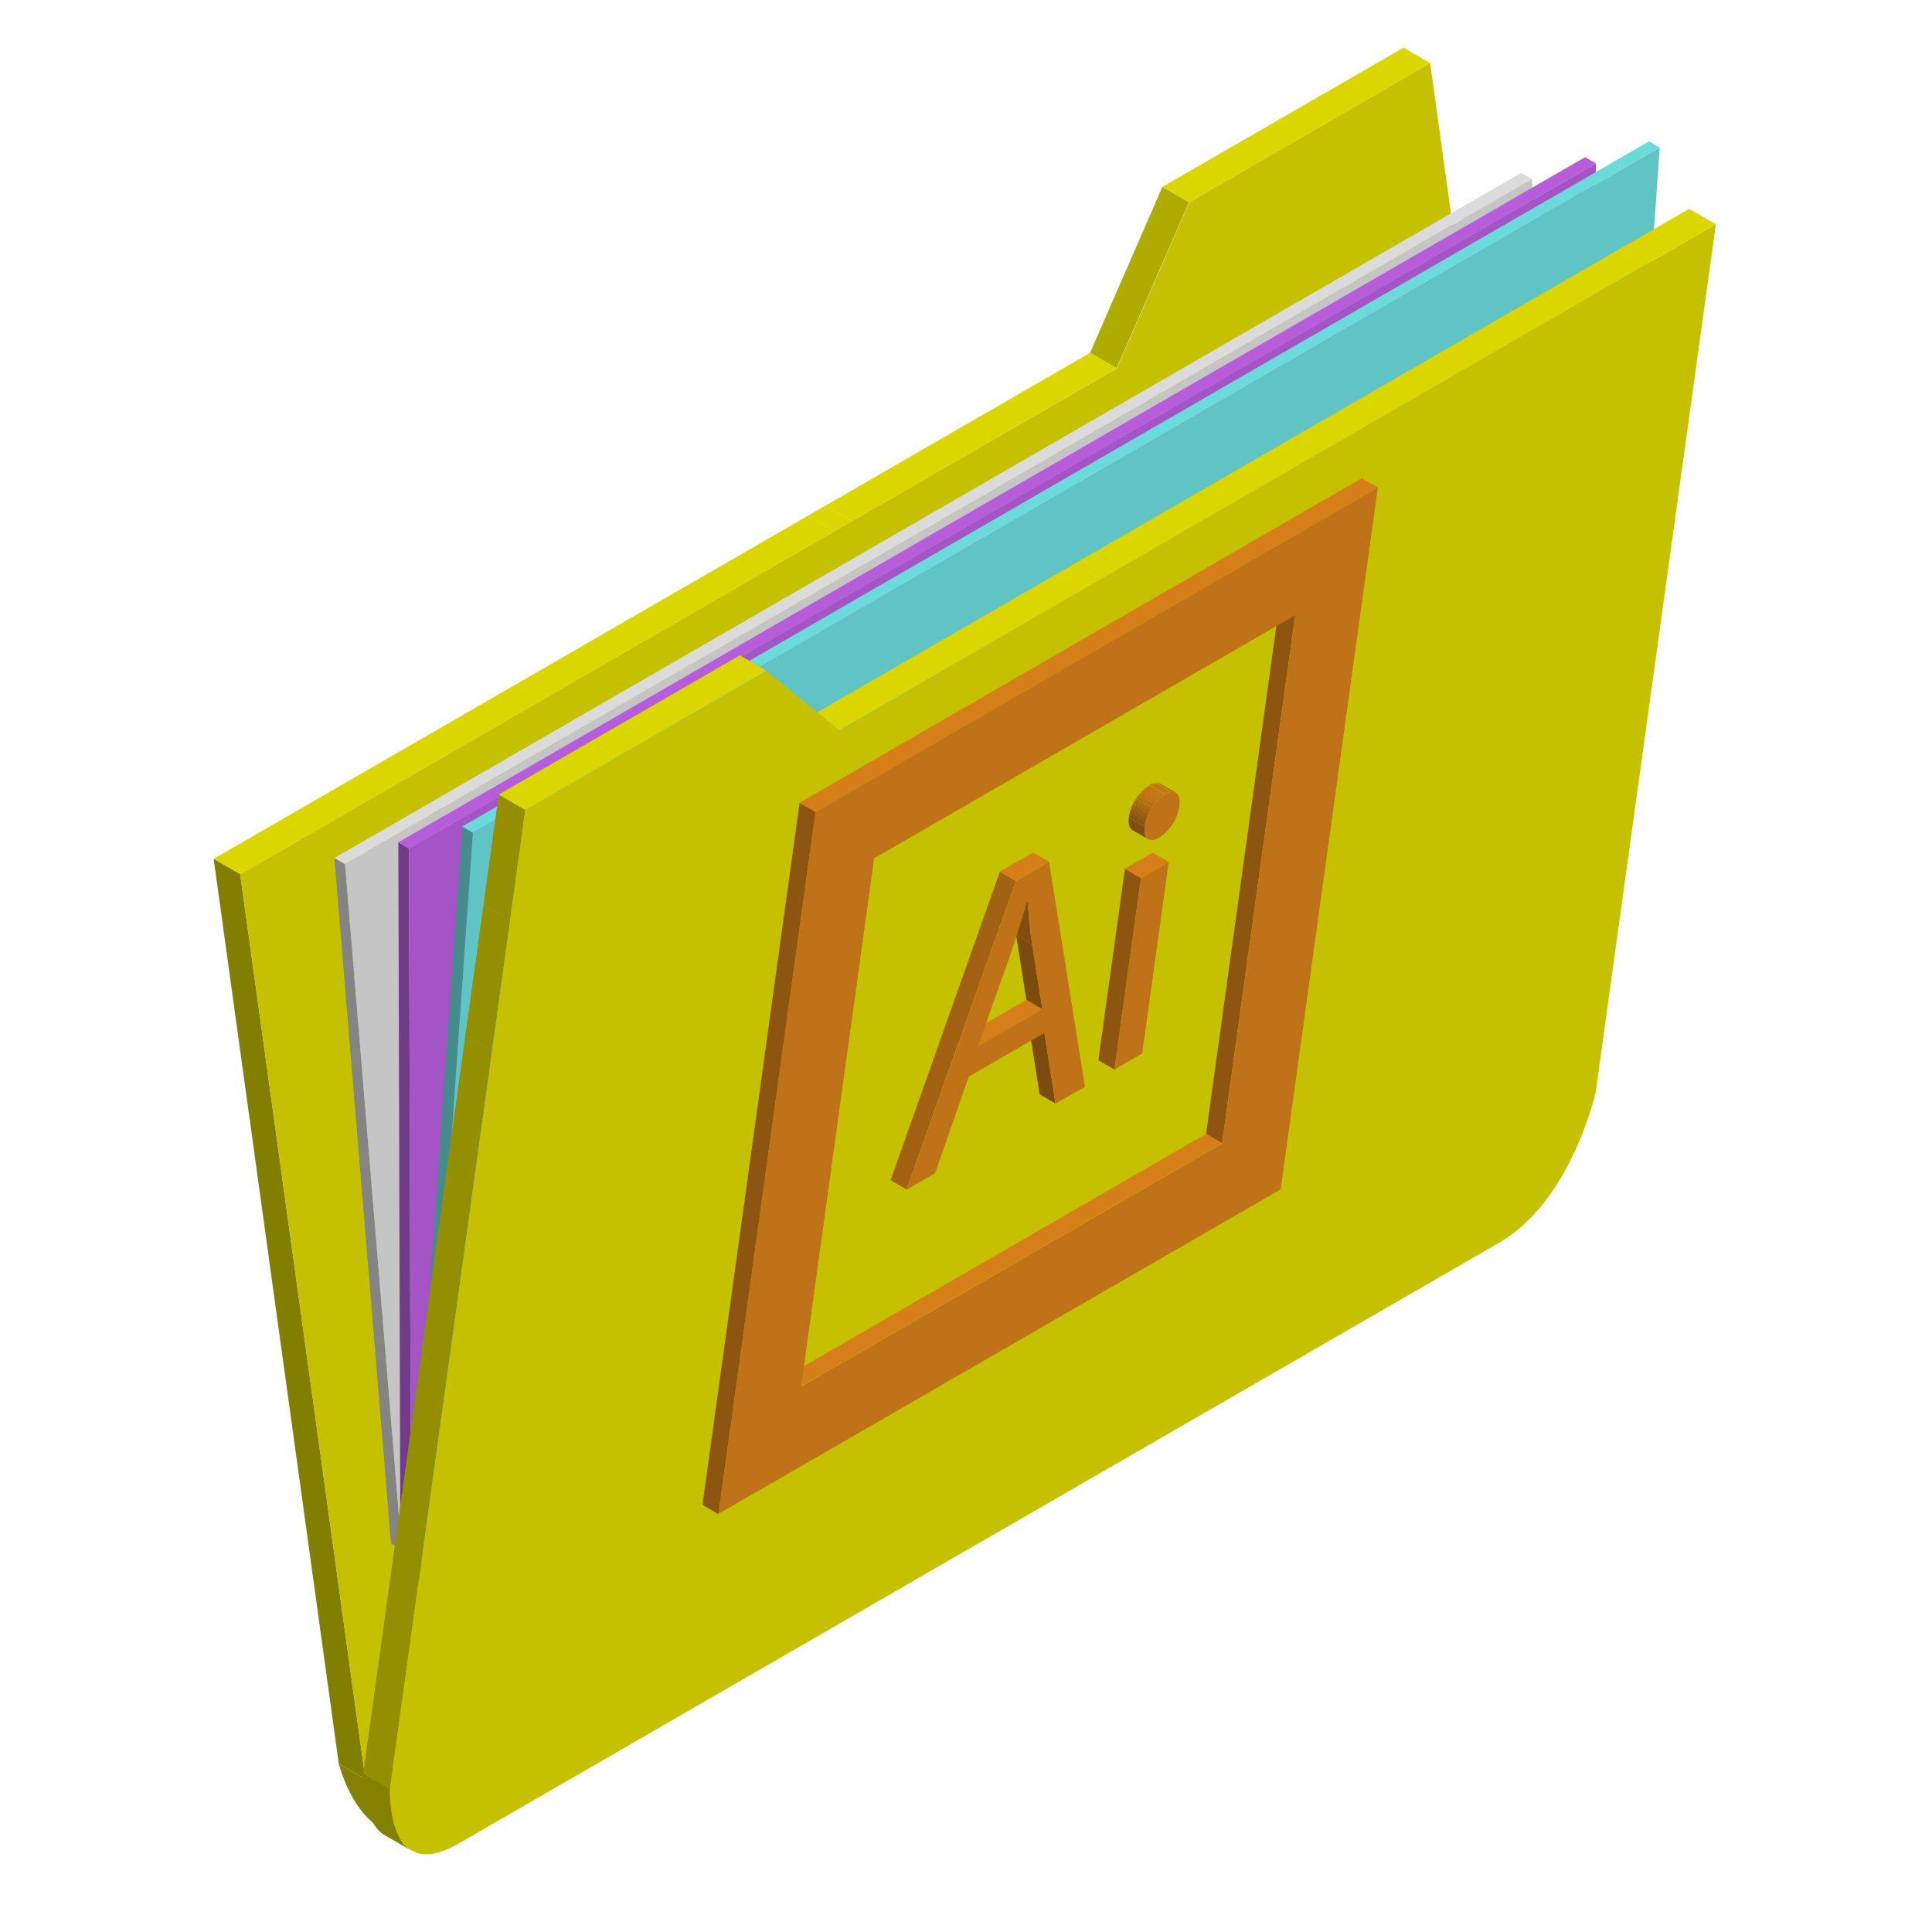 <svg id="Слой_1" data-name="Слой 1" xmlns="http://www.w3.org/2000/svg" xmlns:xlink="http://www.w3.org/1999/xlink" viewBox="0 0 256 256"><defs><style>.cls-1{fill:none;}.cls-2{isolation:isolate;}.cls-3{clip-path:url(#clip-path);}.cls-4{fill:#858100;}.cls-5{fill:#b0ab00;}.cls-6{fill:#dbd500;}.cls-7{fill:#827f00;}.cls-8{fill:#c5c000;}.cls-9{fill:#848484;}.cls-10{fill:#dbdbdb;}.cls-11{fill:#c5c5c5;}.cls-12{fill:#723a88;}.cls-13{fill:#b75ddb;}.cls-14{fill:#a554c5;}.cls-15{fill:#458c8d;}.cls-16{fill:#6bdadb;}.cls-17{fill:#60c4c5;}.cls-18{clip-path:url(#clip-path-2);}.cls-19{fill:#938f00;}.cls-20{fill:#8e5511;}.cls-21{fill:#bf7217;}.cls-22{fill:#d57e1a;}.cls-23{fill:#7e4b0f;}.cls-24{clip-path:url(#clip-path-3);}.cls-25{fill:#c67618;}.cls-26{fill:#c17317;}.cls-27{fill:#bc7017;}.cls-28{fill:#b76d16;}.cls-29{fill:#b26a16;}.cls-30{fill:#ad6715;}.cls-31{fill:#a86414;}.cls-32{fill:#a36114;}.cls-33{fill:#9e5e13;}.cls-34{fill:#995b13;}.cls-35{clip-path:url(#clip-path-4);}.cls-36{fill:#804c10;}.cls-37{fill:#854f10;}.cls-38{fill:#8a5211;}.cls-39{fill:#8f5511;}.cls-40{fill:#945812;}.cls-41{clip-path:url(#clip-path-5);}</style><clipPath id="clip-path"><path class="cls-1" d="M53.85,244.18l-3.53-2.05c-3.78-2.2-5.31-8-5.43-8.43l3.53,2.05C48.53,236.2,50.06,242,53.85,244.18Z"/></clipPath><clipPath id="clip-path-2"><path class="cls-1" d="M54.57,245.24,51,243.19c-3.07-1.78-2.91-7.79-2.9-8.24L51.66,237C51.65,237.44,51.5,243.45,54.57,245.24Z"/></clipPath><clipPath id="clip-path-3"><path class="cls-1" d="M153.69,103.82l2.12,1.22a1.46,1.46,0,0,0-1.41.22L152.29,104A1.41,1.41,0,0,1,153.69,103.82Z"/></clipPath><clipPath id="clip-path-4"><path class="cls-1" d="M152.17,111.21,150.05,110c-.41-.24-.59-.85-.47-1.74a6.26,6.26,0,0,1,2.71-4.21l2.11,1.23a6.19,6.19,0,0,0-2.7,4.21C151.57,110.35,151.76,111,152.17,111.21Z"/></clipPath><clipPath id="clip-path-5"><path class="cls-1" d="M136.76,125.14l-2.12-1.23c-.3-2-.43-3.8-.57-5.6l2.12,1.23C136.32,121.34,136.45,123.19,136.76,125.14Z"/></clipPath></defs><title>Projects_lt</title><g class="cls-2"><g class="cls-2"><g class="cls-3"><g class="cls-2"><path class="cls-4" d="M53.85,244.18l-3.53-2.05c-3.78-2.2-5.31-8-5.43-8.43l3.53,2.05c.11.45,1.64,6.23,5.43,8.43"/></g></g></g><polygon class="cls-5" points="147.96 48.8 144.44 46.75 154.02 24.76 157.55 26.81 147.96 48.8"/><polygon class="cls-6" points="157.55 26.81 154.02 24.76 185.98 6.31 189.5 8.36 157.55 26.81"/><polygon class="cls-6" points="112.89 69.05 109.37 67 144.44 46.75 147.96 48.8 112.89 69.05"/><polygon class="cls-6" points="110.55 70.4 107.03 68.35 109.37 67 112.89 69.05 110.55 70.4"/><polygon class="cls-6" points="31.83 115.85 28.31 113.8 107.03 68.35 110.55 70.4 31.83 115.85"/><polygon class="cls-7" points="48.42 235.75 44.89 233.7 28.31 113.8 31.83 115.85 48.42 235.75"/><path class="cls-8" d="M189.5,8.36l2.11,15.24,2.49,18,14.09,101.89c0,.75.41,15.13-8.94,20.53l-67.81,39.14-2.33,1.35L61.29,243.68c-9.35,5.4-12.7-7.26-12.87-7.93L31.83,115.85,110.55,70.4l2.34-1.35L148,48.8l9.59-22Z"/></g><g class="cls-2"><polygon class="cls-9" points="53.23 205.31 51.81 204.49 44.31 113.69 45.72 114.51 53.23 205.31"/><polygon class="cls-10" points="45.72 114.51 44.31 113.69 201.57 22.9 202.98 23.72 45.72 114.51"/><polygon class="cls-11" points="202.98 23.72 210.48 114.52 53.23 205.31 45.72 114.51 202.98 23.72"/></g><g class="cls-2"><polygon class="cls-12" points="54.46 207.4 53.05 206.58 52.78 111.61 54.19 112.43 54.46 207.4"/><polygon class="cls-13" points="54.19 112.43 52.78 111.61 210.04 20.82 211.45 21.64 54.19 112.43"/><polygon class="cls-14" points="211.45 21.64 211.72 116.61 54.46 207.4 54.19 112.43 211.45 21.64"/></g><g class="cls-2"><polygon class="cls-15" points="55.7 209.49 54.29 208.67 61.25 109.52 62.66 110.34 55.7 209.49"/><polygon class="cls-16" points="62.66 110.34 61.25 109.52 218.51 18.73 219.92 19.55 62.66 110.34"/><polygon class="cls-17" points="219.92 19.55 212.96 118.69 55.7 209.49 62.66 110.34 219.92 19.55"/></g><g class="cls-2"><polygon class="cls-6" points="148.64 75.16 145.12 73.11 223.83 27.67 227.36 29.71 148.64 75.16"/><polygon class="cls-6" points="146.31 76.51 142.78 74.46 145.12 73.11 148.64 75.16 146.31 76.51"/><g class="cls-2"><g class="cls-18"><g class="cls-2"><path class="cls-4" d="M54.57,245.24,51,243.19c-3.07-1.78-2.91-7.79-2.9-8.24L51.66,237c0,.44-.16,6.45,2.91,8.24"/></g></g></g><polygon class="cls-6" points="111.23 96.76 107.7 94.72 142.78 74.46 146.31 76.51 111.23 96.76"/><polygon class="cls-19" points="51.66 237 48.14 234.95 61.66 137.2 65.19 139.25 51.66 237"/><polygon class="cls-19" points="65.19 139.25 61.66 137.2 64.06 119.91 67.58 121.96 65.19 139.25"/><polygon class="cls-19" points="67.58 121.96 64.06 119.91 66.08 105.28 69.61 107.33 67.58 121.96"/><path class="cls-8" d="M148.64,75.16l78.72-45.44-15.92,115c-.17.73-3.44,14.55-12.8,19.95l-67.81,39.15-2.34,1.35-67.8,39.15c-9.35,5.4-9-6.71-9-7.35l13.53-97.75L67.58,122l2-14.63,32-18.45,9.67,7.88L146.3,76.51Z"/><polygon class="cls-6" points="69.61 107.33 66.08 105.28 98.04 86.83 101.56 88.88 69.61 107.33"/></g><g class="cls-2"><polygon class="cls-20" points="161.93 151.48 159.81 150.25 169.49 80.3 171.61 81.53 161.93 151.48"/><polygon class="cls-21" points="147.66 141.71 151.17 116.34 154.86 114.21 151.35 139.58 147.66 141.71"/><polygon class="cls-20" points="147.66 141.71 145.54 140.49 149.06 115.11 151.17 116.34 147.66 141.71"/><polygon class="cls-22" points="151.17 116.34 149.06 115.11 152.74 112.98 154.86 114.21 151.17 116.34"/><polygon class="cls-23" points="139.86 146.22 137.75 144.99 136.27 135.61 138.38 136.84 139.86 146.22"/><g class="cls-2"><g class="cls-24"><g class="cls-2"><path class="cls-25" d="M154.4,105.26,152.29,104a3,3,0,0,1,.36-.18l2.11,1.23-.36.18"/><path class="cls-26" d="M154.76,105.08l-2.11-1.23.25-.09L155,105l-.26.09"/><path class="cls-27" d="M155,105l-2.12-1.23.18,0,2.11,1.23-.17,0"/><path class="cls-28" d="M155.19,105l-2.11-1.23h.14l2.11,1.23h-.14"/><path class="cls-29" d="M155.33,104.94l-2.11-1.23h.11l2.12,1.23h-.12"/><path class="cls-30" d="M155.45,104.94l-2.12-1.23h.1l2.11,1.23h-.09"/><path class="cls-31" d="M155.54,105l-2.11-1.23.09,0,2.12,1.23-.1,0"/><path class="cls-32" d="M155.64,105l-2.12-1.23.09,0,2.11,1.23-.08,0"/><path class="cls-33" d="M155.72,105l-2.11-1.23.07,0L155.8,105l-.08,0"/><polyline class="cls-34" points="155.8 105.04 153.68 103.81 153.69 103.82 155.81 105.05 155.8 105.04"/></g></g></g><g class="cls-2"><g class="cls-35"><g class="cls-2"><path class="cls-36" d="M152.17,111.21,150.05,110c-.4-.24-.58-.84-.47-1.69l2.11,1.22c-.11.86.07,1.46.48,1.7"/><path class="cls-37" d="M151.69,109.51l-2.11-1.22v-.05l.06-.34,2.12,1.23a2,2,0,0,0-.06.34v0"/><path class="cls-38" d="M151.76,109.13l-2.12-1.23c0-.11.05-.22.08-.32l2.12,1.23a3,3,0,0,0-.08.32"/><path class="cls-39" d="M151.84,108.81l-2.12-1.23.09-.29,2.11,1.23a2.45,2.45,0,0,0-.08.29"/><path class="cls-40" d="M151.92,108.52l-2.11-1.23c0-.09.06-.18.1-.27l2.11,1.23-.1.27"/><path class="cls-34" d="M152,108.25,149.91,107l.1-.25,2.11,1.23-.1.25"/><path class="cls-33" d="M152.12,108,150,106.77a2.56,2.56,0,0,1,.11-.24l2.11,1.23a2.56,2.56,0,0,1-.11.24"/><path class="cls-32" d="M152.23,107.76l-2.11-1.23.12-.24,2.12,1.23c-.05.08-.09.16-.13.24"/><path class="cls-31" d="M152.36,107.52l-2.12-1.23.13-.24,2.12,1.23c-.05.08-.09.16-.13.24"/><path class="cls-30" d="M152.49,107.28l-2.12-1.23.15-.24,2.11,1.23-.14.24"/><path class="cls-29" d="M152.63,107l-2.11-1.23.16-.24,2.12,1.23-.17.24"/><path class="cls-28" d="M152.8,106.8l-2.12-1.23c.06-.09.13-.17.19-.25l2.11,1.22-.18.26"/><path class="cls-27" d="M153,106.54l-2.11-1.22c.07-.1.15-.19.22-.28l2.12,1.23-.23.27"/><path class="cls-26" d="M153.21,106.27,151.09,105l.3-.32,2.12,1.23a3,3,0,0,0-.3.32"/><path class="cls-25" d="M153.51,106l-2.12-1.23a4.8,4.8,0,0,1,.9-.69l2.11,1.23a4.74,4.74,0,0,0-.89.69"/></g></g></g><path class="cls-21" d="M154.4,105.26c1.38-.8,2.09-.05,1.86,1.58a5.93,5.93,0,0,1-2.74,4.18c-1.29.75-2,0-1.82-1.55A6.19,6.19,0,0,1,154.4,105.26Z"/><polygon class="cls-22" points="106.15 183.68 104.04 182.45 159.81 150.25 161.93 151.48 106.15 183.68"/><polygon class="cls-22" points="129.61 138.62 127.5 137.4 136 132.49 138.12 133.71 129.61 138.62"/><polygon class="cls-23" points="138.12 133.71 136 132.49 134.64 123.91 136.76 125.14 138.12 133.71"/><g class="cls-2"><g class="cls-41"><g class="cls-2"><path class="cls-36" d="M136.76,125.14l-2.12-1.23c-.3-2-.43-3.8-.57-5.6l2.12,1.23c.13,1.8.26,3.65.57,5.6"/></g></g></g><polygon class="cls-32" points="120.12 157.61 118.01 156.38 132.49 115.5 134.6 116.73 120.12 157.61"/><path class="cls-21" d="M139,114.19,143.76,144l-3.9,2.24-1.48-9.37-10,5.78-4.48,12.81-3.77,2.18,14.48-40.88Zm-9.4,24.43,8.51-4.91-1.36-8.57c-.31-2-.44-3.8-.57-5.6l-.09,0c-.71,2.33-1.47,4.75-2.31,7.22l-4.18,11.81"/><polygon class="cls-22" points="134.6 116.73 132.49 115.5 136.9 112.96 139.01 114.19 134.6 116.73"/><polygon class="cls-22" points="108.06 107.6 105.95 106.37 180.45 63.36 182.57 64.59 108.06 107.6"/><path class="cls-21" d="M108.06,107.6l74.51-43-12.88,93-74.5,43Zm53.87,43.88,9.68-69.95-55.78,32.2-9.68,70,55.78-32.2"/><polygon class="cls-20" points="95.19 200.63 93.08 199.4 105.95 106.37 108.06 107.6 95.19 200.63"/></g></svg>
